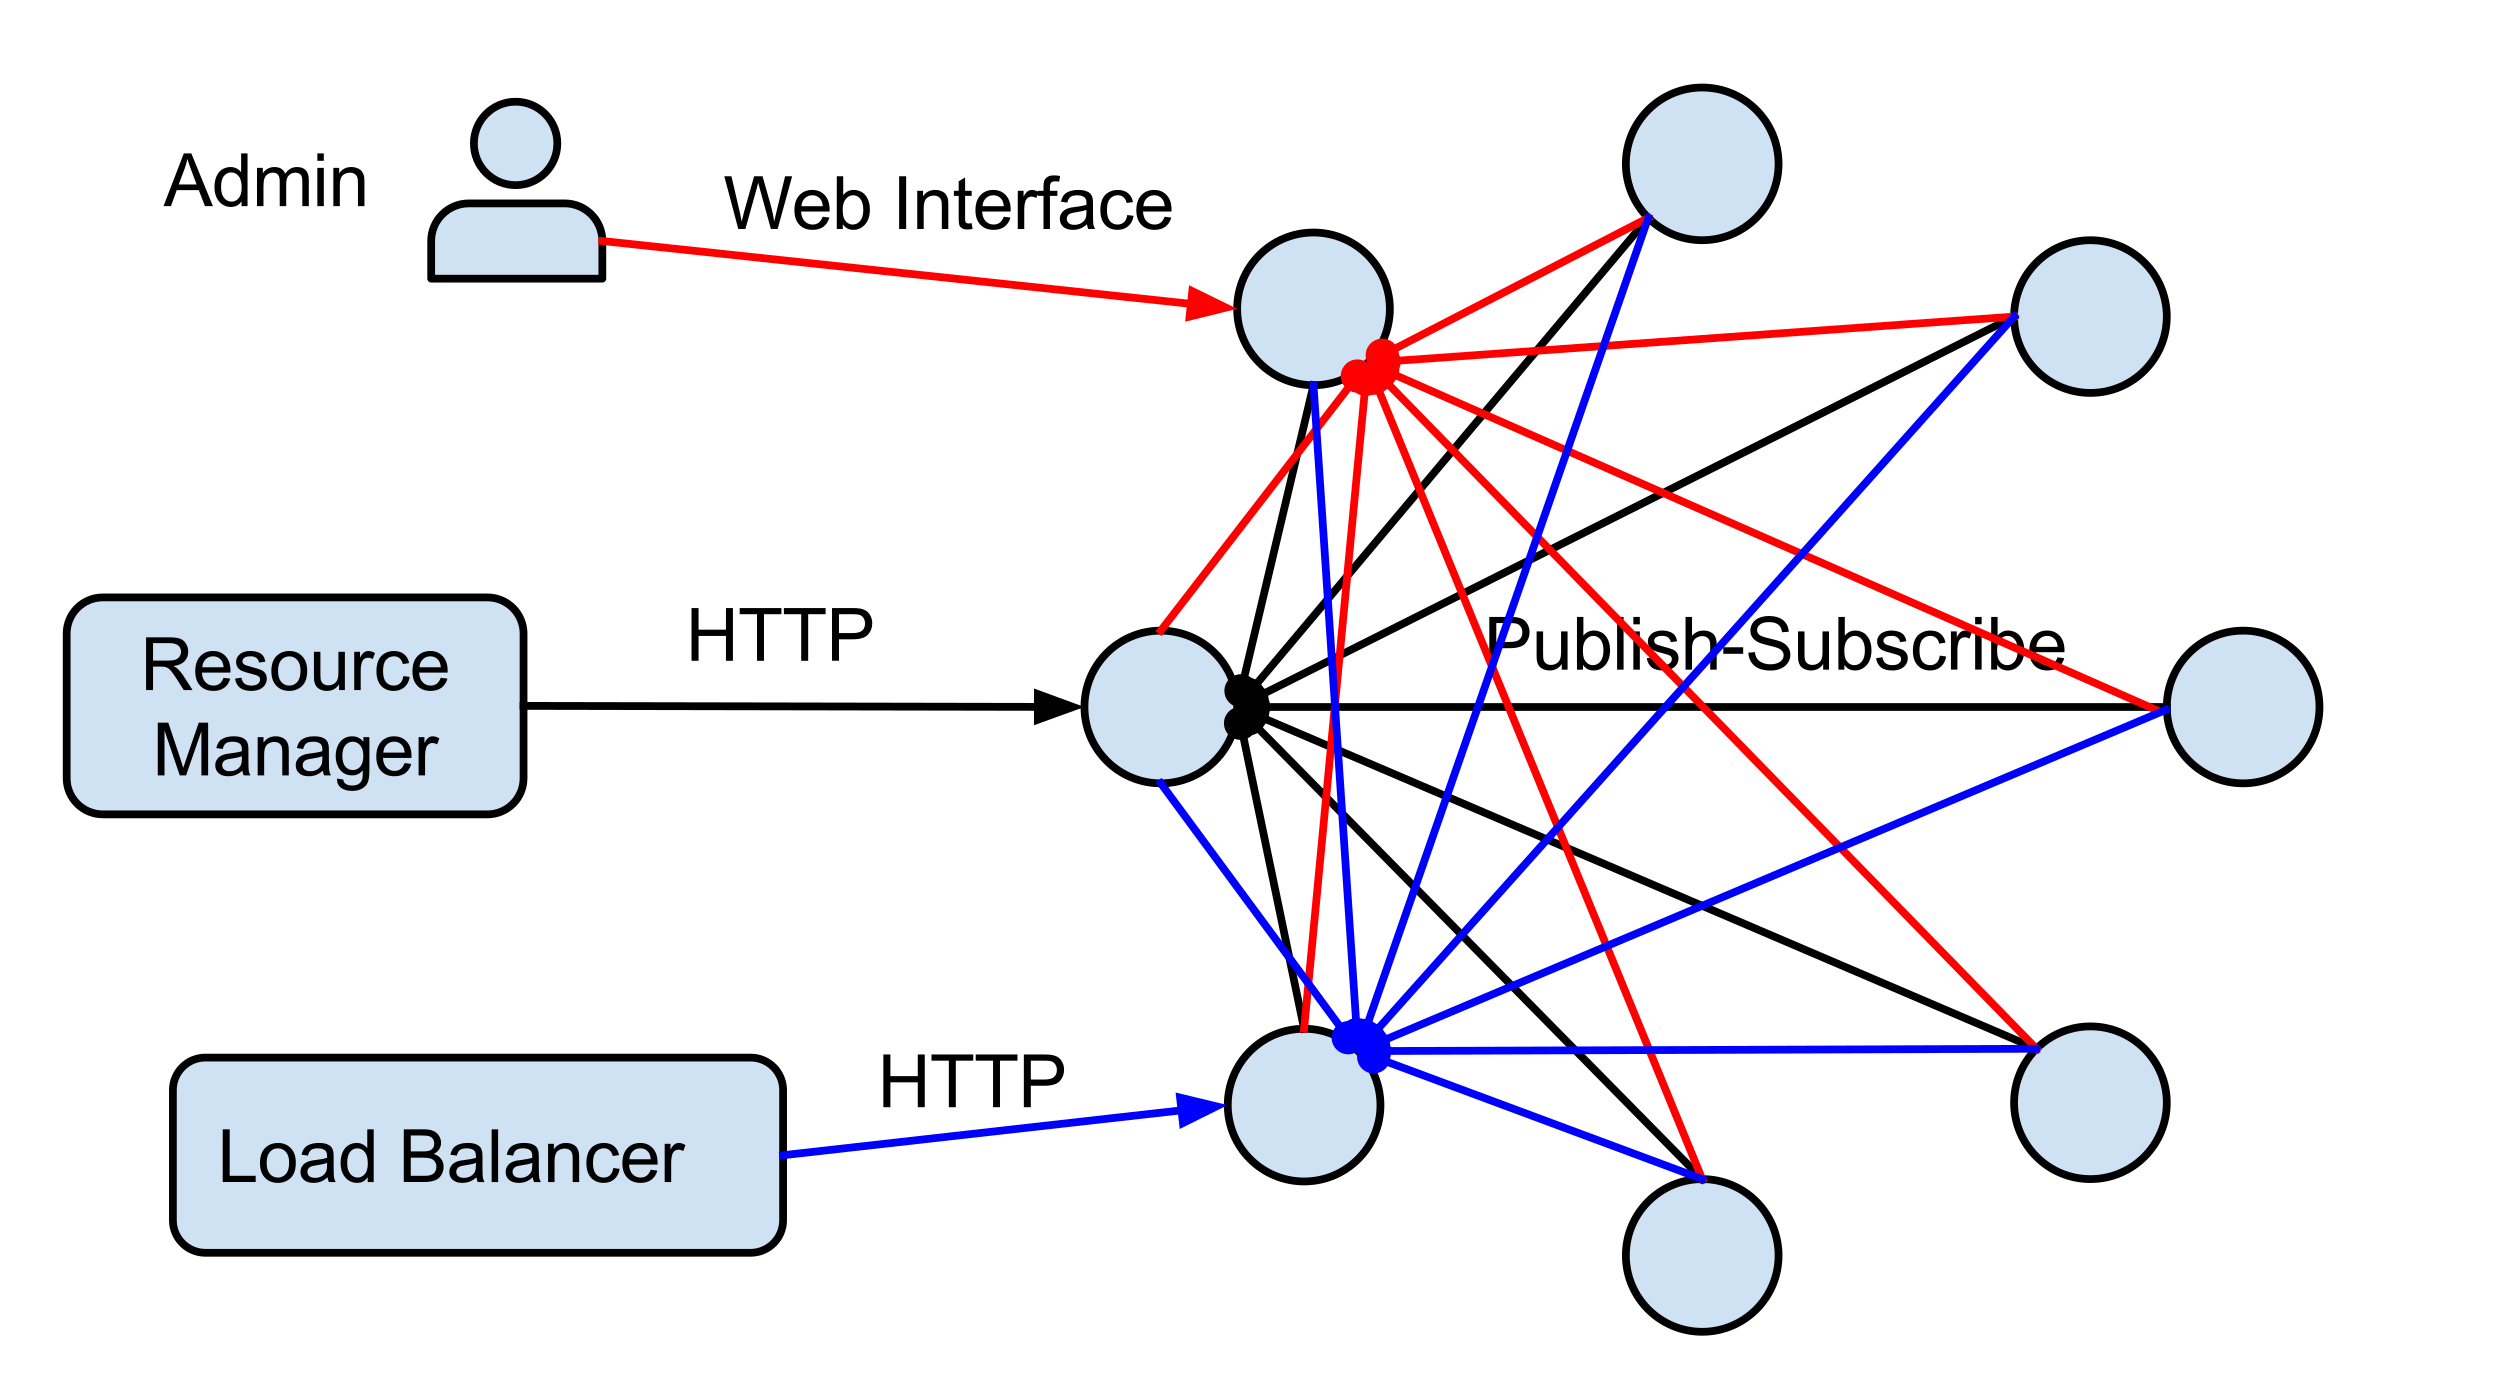 <?xml version="1.0" standalone="yes"?>

<svg version="1.1" viewBox="0.0 0.0 644.556 359.709" fill="none" stroke="none" stroke-linecap="square" stroke-miterlimit="10" xmlns="http://www.w3.org/2000/svg" xmlns:xlink="http://www.w3.org/1999/xlink"><clipPath id="p.0"><path d="m0 0l644.556 0l0 359.709l-644.556 0l0 -359.709z" clip-rule="nonzero"></path></clipPath><g clip-path="url(#p.0)"><path fill="#000000" fill-opacity="0.0" d="m0 0l644.556 0l0 359.709l-644.556 0z" fill-rule="nonzero"></path><path fill="#000000" fill-opacity="0.0" d="m155.289 143.441l91.685 0l0 35.717l-91.685 0z" fill-rule="nonzero"></path><path fill="#000000" d="m178.293 170.361l0 -13.594l1.812 0l0 5.578l7.062 0l0 -5.578l1.797 0l0 13.594l-1.797 0l0 -6.406l-7.062 0l0 6.406l-1.812 0zm16.879 0l0 -12.0l-4.469 0l0 -1.594l10.766 0l0 1.594l-4.5 0l0 12.0l-1.797 0zm11.396 0l0 -12.0l-4.469 0l0 -1.594l10.766 0l0 1.594l-4.5 0l0 12.0l-1.797 0zm7.943 0l0 -13.594l5.125 0q1.359 0 2.078 0.125q1.0 0.172 1.672 0.641q0.672 0.469 1.078 1.312q0.422 0.844 0.422 1.844q0 1.734 -1.109 2.938q-1.094 1.203 -3.984 1.203l-3.484 0l0 5.531l-1.797 0zm1.797 -7.141l3.516 0q1.75 0 2.469 -0.641q0.734 -0.656 0.734 -1.828q0 -0.859 -0.438 -1.469q-0.422 -0.609 -1.125 -0.797q-0.453 -0.125 -1.672 -0.125l-3.484 0l0 4.859z" fill-rule="nonzero"></path><path fill="#cfe2f3" d="m279.598 182.277l0 0c0 -10.872 8.813 -19.685 19.685 -19.685l0 0c5.221 0 10.228 2.074 13.919 5.766c3.692 3.692 5.766 8.699 5.766 13.919l0 0c0 10.872 -8.813 19.685 -19.685 19.685l0 0c-10.872 0 -19.685 -8.813 -19.685 -19.685z" fill-rule="nonzero"></path><path stroke="#000000" stroke-width="2.0" stroke-linejoin="round" stroke-linecap="butt" d="m279.598 182.277l0 0c0 -10.872 8.813 -19.685 19.685 -19.685l0 0c5.221 0 10.228 2.074 13.919 5.766c3.692 3.692 5.766 8.699 5.766 13.919l0 0c0 10.872 -8.813 19.685 -19.685 19.685l0 0c-10.872 0 -19.685 -8.813 -19.685 -19.685z" fill-rule="nonzero"></path><path fill="#cfe2f3" d="m419.185 42.248l0 0c0 -10.872 8.813 -19.685 19.685 -19.685l0 0c5.221 0 10.228 2.074 13.919 5.766c3.692 3.692 5.766 8.699 5.766 13.919l0 0c0 10.872 -8.813 19.685 -19.685 19.685l0 0c-10.872 0 -19.685 -8.813 -19.685 -19.685z" fill-rule="nonzero"></path><path stroke="#000000" stroke-width="2.0" stroke-linejoin="round" stroke-linecap="butt" d="m419.185 42.248l0 0c0 -10.872 8.813 -19.685 19.685 -19.685l0 0c5.221 0 10.228 2.074 13.919 5.766c3.692 3.692 5.766 8.699 5.766 13.919l0 0c0 10.872 -8.813 19.685 -19.685 19.685l0 0c-10.872 0 -19.685 -8.813 -19.685 -19.685z" fill-rule="nonzero"></path><path fill="#cfe2f3" d="m558.647 182.276l0 0c0 -10.872 8.813 -19.685 19.685 -19.685l0 0c5.221 0 10.228 2.074 13.919 5.766c3.692 3.692 5.766 8.699 5.766 13.919l0 0c0 10.872 -8.813 19.685 -19.685 19.685l0 0c-10.872 0 -19.685 -8.813 -19.685 -19.685z" fill-rule="nonzero"></path><path stroke="#000000" stroke-width="2.0" stroke-linejoin="round" stroke-linecap="butt" d="m558.647 182.276l0 0c0 -10.872 8.813 -19.685 19.685 -19.685l0 0c5.221 0 10.228 2.074 13.919 5.766c3.692 3.692 5.766 8.699 5.766 13.919l0 0c0 10.872 -8.813 19.685 -19.685 19.685l0 0c-10.872 0 -19.685 -8.813 -19.685 -19.685z" fill-rule="nonzero"></path><path fill="#cfe2f3" d="m419.185 323.682l0 0c0 -10.872 8.813 -19.685 19.685 -19.685l0 0c5.221 0 10.228 2.074 13.919 5.766c3.692 3.692 5.766 8.699 5.766 13.919l0 0c0 10.872 -8.813 19.685 -19.685 19.685l0 0c-10.872 0 -19.685 -8.813 -19.685 -19.685z" fill-rule="nonzero"></path><path stroke="#000000" stroke-width="2.0" stroke-linejoin="round" stroke-linecap="butt" d="m419.185 323.682l0 0c0 -10.872 8.813 -19.685 19.685 -19.685l0 0c5.221 0 10.228 2.074 13.919 5.766c3.692 3.692 5.766 8.699 5.766 13.919l0 0c0 10.872 -8.813 19.685 -19.685 19.685l0 0c-10.872 0 -19.685 -8.813 -19.685 -19.685z" fill-rule="nonzero"></path><path fill="#cfe2f3" d="m318.967 79.635l0 0c0 -10.872 8.813 -19.685 19.685 -19.685l0 0c5.221 0 10.228 2.074 13.919 5.766c3.692 3.692 5.766 8.699 5.766 13.919l0 0c0 10.872 -8.813 19.685 -19.685 19.685l0 0c-10.872 0 -19.685 -8.813 -19.685 -19.685z" fill-rule="nonzero"></path><path stroke="#000000" stroke-width="2.0" stroke-linejoin="round" stroke-linecap="butt" d="m318.967 79.635l0 0c0 -10.872 8.813 -19.685 19.685 -19.685l0 0c5.221 0 10.228 2.074 13.919 5.766c3.692 3.692 5.766 8.699 5.766 13.919l0 0c0 10.872 -8.813 19.685 -19.685 19.685l0 0c-10.872 0 -19.685 -8.813 -19.685 -19.685z" fill-rule="nonzero"></path><path fill="#cfe2f3" d="m519.277 81.619l0 0c0 -10.872 8.813 -19.685 19.685 -19.685l0 0c5.221 0 10.228 2.074 13.919 5.766c3.692 3.692 5.766 8.699 5.766 13.919l0 0c0 10.872 -8.813 19.685 -19.685 19.685l0 0c-10.872 0 -19.685 -8.813 -19.685 -19.685z" fill-rule="nonzero"></path><path stroke="#000000" stroke-width="2.0" stroke-linejoin="round" stroke-linecap="butt" d="m519.277 81.619l0 0c0 -10.872 8.813 -19.685 19.685 -19.685l0 0c5.221 0 10.228 2.074 13.919 5.766c3.692 3.692 5.766 8.699 5.766 13.919l0 0c0 10.872 -8.813 19.685 -19.685 19.685l0 0c-10.872 0 -19.685 -8.813 -19.685 -19.685z" fill-rule="nonzero"></path><path fill="#cfe2f3" d="m519.277 284.312l0 0c0 -10.872 8.813 -19.685 19.685 -19.685l0 0c5.221 0 10.228 2.074 13.919 5.766c3.692 3.692 5.766 8.699 5.766 13.919l0 0c0 10.872 -8.813 19.685 -19.685 19.685l0 0c-10.872 0 -19.685 -8.813 -19.685 -19.685z" fill-rule="nonzero"></path><path stroke="#000000" stroke-width="2.0" stroke-linejoin="round" stroke-linecap="butt" d="m519.277 284.312l0 0c0 -10.872 8.813 -19.685 19.685 -19.685l0 0c5.221 0 10.228 2.074 13.919 5.766c3.692 3.692 5.766 8.699 5.766 13.919l0 0c0 10.872 -8.813 19.685 -19.685 19.685l0 0c-10.872 0 -19.685 -8.813 -19.685 -19.685z" fill-rule="nonzero"></path><path fill="#cfe2f3" d="m316.545 284.921l0 0c0 -10.872 8.813 -19.685 19.685 -19.685l0 0c5.221 0 10.228 2.074 13.919 5.766c3.692 3.692 5.766 8.699 5.766 13.919l0 0c0 10.872 -8.813 19.685 -19.685 19.685l0 0c-10.872 0 -19.685 -8.813 -19.685 -19.685z" fill-rule="nonzero"></path><path stroke="#000000" stroke-width="2.0" stroke-linejoin="round" stroke-linecap="butt" d="m316.545 284.921l0 0c0 -10.872 8.813 -19.685 19.685 -19.685l0 0c5.221 0 10.228 2.074 13.919 5.766c3.692 3.692 5.766 8.699 5.766 13.919l0 0c0 10.872 -8.813 19.685 -19.685 19.685l0 0c-10.872 0 -19.685 -8.813 -19.685 -19.685z" fill-rule="nonzero"></path><path fill="#cfe2f3" d="m17.189 163.349l0 0c0 -5.149 4.174 -9.323 9.323 -9.323l99.149 0c2.473 0 4.844 0.982 6.592 2.731c1.748 1.748 2.731 4.12 2.731 6.592l0 37.291c0 5.149 -4.174 9.323 -9.323 9.323l-99.149 0l0 0c-5.149 0 -9.323 -4.174 -9.323 -9.323z" fill-rule="nonzero"></path><path stroke="#000000" stroke-width="2.0" stroke-linejoin="round" stroke-linecap="butt" d="m17.189 163.349l0 0c0 -5.149 4.174 -9.323 9.323 -9.323l99.149 0c2.473 0 4.844 0.982 6.592 2.731c1.748 1.748 2.731 4.12 2.731 6.592l0 37.291c0 5.149 -4.174 9.323 -9.323 9.323l-99.149 0l0 0c-5.149 0 -9.323 -4.174 -9.323 -9.323z" fill-rule="nonzero"></path><path fill="#000000" d="m37.664 177.915l0 -13.594l6.031 0q1.812 0 2.75 0.359q0.953 0.359 1.516 1.297q0.562 0.922 0.562 2.047q0 1.453 -0.938 2.453q-0.922 0.984 -2.891 1.25q0.719 0.344 1.094 0.672q0.781 0.734 1.484 1.812l2.375 3.703l-2.266 0l-1.797 -2.828q-0.797 -1.219 -1.312 -1.875q-0.5 -0.656 -0.906 -0.906q-0.406 -0.266 -0.812 -0.359q-0.312 -0.078 -1.016 -0.078l-2.078 0l0 6.047l-1.797 0zm1.797 -7.594l3.859 0q1.234 0 1.922 -0.25q0.703 -0.266 1.062 -0.828q0.375 -0.562 0.375 -1.219q0 -0.969 -0.703 -1.578q-0.703 -0.625 -2.219 -0.625l-4.297 0l0 4.5zm18.176 4.422l1.719 0.219q-0.406 1.5 -1.516 2.344q-1.094 0.828 -2.812 0.828q-2.156 0 -3.422 -1.328q-1.266 -1.328 -1.266 -3.734q0 -2.484 1.266 -3.859q1.281 -1.375 3.328 -1.375q1.984 0 3.234 1.344q1.25 1.344 1.25 3.797q0 0.141 -0.016 0.438l-7.344 0q0.094 1.625 0.922 2.484q0.828 0.859 2.062 0.859q0.906 0 1.547 -0.469q0.656 -0.484 1.047 -1.547zm-5.484 -2.703l5.5 0q-0.109 -1.234 -0.625 -1.859q-0.797 -0.969 -2.078 -0.969q-1.141 0 -1.938 0.781q-0.781 0.766 -0.859 2.047zm8.438 2.938l1.656 -0.266q0.141 1.0 0.766 1.531q0.641 0.516 1.781 0.516q1.156 0 1.703 -0.469q0.562 -0.469 0.562 -1.094q0 -0.562 -0.484 -0.891q-0.344 -0.219 -1.703 -0.562q-1.844 -0.469 -2.562 -0.797q-0.703 -0.344 -1.078 -0.938q-0.359 -0.609 -0.359 -1.328q0 -0.656 0.297 -1.219q0.312 -0.562 0.828 -0.938q0.391 -0.281 1.062 -0.484q0.672 -0.203 1.438 -0.203q1.172 0 2.047 0.344q0.875 0.328 1.281 0.906q0.422 0.562 0.578 1.516l-1.625 0.219q-0.109 -0.75 -0.656 -1.172q-0.531 -0.438 -1.5 -0.438q-1.156 0 -1.641 0.391q-0.484 0.375 -0.484 0.875q0 0.328 0.203 0.594q0.203 0.266 0.641 0.438q0.25 0.094 1.469 0.438q1.766 0.469 2.469 0.766q0.703 0.297 1.094 0.875q0.406 0.578 0.406 1.438q0 0.828 -0.484 1.578q-0.484 0.734 -1.406 1.141q-0.922 0.391 -2.078 0.391q-1.922 0 -2.938 -0.797q-1.0 -0.797 -1.281 -2.359zm9.375 -1.984q0 -2.734 1.531 -4.062q1.266 -1.094 3.094 -1.094q2.031 0 3.312 1.344q1.297 1.328 1.297 3.672q0 1.906 -0.578 3.0q-0.562 1.078 -1.656 1.688q-1.078 0.594 -2.375 0.594q-2.062 0 -3.344 -1.328q-1.281 -1.328 -1.281 -3.812zm1.719 0q0 1.891 0.828 2.828q0.828 0.938 2.078 0.938q1.25 0 2.062 -0.938q0.828 -0.953 0.828 -2.891q0 -1.828 -0.828 -2.766q-0.828 -0.938 -2.062 -0.938q-1.25 0 -2.078 0.938q-0.828 0.938 -0.828 2.828zm15.735 4.922l0 -1.453q-1.141 1.672 -3.125 1.672q-0.859 0 -1.625 -0.328q-0.75 -0.344 -1.125 -0.844q-0.359 -0.5 -0.516 -1.234q-0.094 -0.5 -0.094 -1.562l0 -6.109l1.672 0l0 5.469q0 1.312 0.094 1.766q0.156 0.656 0.672 1.031q0.516 0.375 1.266 0.375q0.75 0 1.406 -0.375q0.656 -0.391 0.922 -1.047q0.281 -0.672 0.281 -1.938l0 -5.281l1.672 0l0 9.859l-1.5 0zm3.907 0l0 -9.859l1.5 0l0 1.5q0.578 -1.047 1.062 -1.375q0.484 -0.344 1.078 -0.344q0.844 0 1.719 0.547l-0.578 1.547q-0.609 -0.359 -1.234 -0.359q-0.547 0 -0.984 0.328q-0.422 0.328 -0.609 0.906q-0.281 0.891 -0.281 1.953l0 5.156l-1.672 0zm12.666 -3.609l1.641 0.219q-0.266 1.688 -1.375 2.656q-1.109 0.953 -2.734 0.953q-2.016 0 -3.25 -1.312q-1.219 -1.328 -1.219 -3.797q0 -1.594 0.516 -2.781q0.531 -1.203 1.609 -1.797q1.094 -0.609 2.359 -0.609q1.609 0 2.625 0.812q1.016 0.812 1.312 2.312l-1.625 0.25q-0.234 -1.0 -0.828 -1.5q-0.594 -0.5 -1.422 -0.5q-1.266 0 -2.062 0.906q-0.781 0.906 -0.781 2.859q0 1.984 0.766 2.891q0.766 0.891 1.984 0.891q0.984 0 1.641 -0.594q0.656 -0.609 0.844 -1.859zm9.641 0.438l1.719 0.219q-0.406 1.5 -1.516 2.344q-1.094 0.828 -2.812 0.828q-2.156 0 -3.422 -1.328q-1.266 -1.328 -1.266 -3.734q0 -2.484 1.266 -3.859q1.281 -1.375 3.328 -1.375q1.984 0 3.234 1.344q1.25 1.344 1.25 3.797q0 0.141 -0.016 0.438l-7.344 0q0.094 1.625 0.922 2.484q0.828 0.859 2.062 0.859q0.906 0 1.547 -0.469q0.656 -0.484 1.047 -1.547zm-5.484 -2.703l5.5 0q-0.109 -1.234 -0.625 -1.859q-0.797 -0.969 -2.078 -0.969q-1.141 0 -1.938 0.781q-0.781 0.766 -0.859 2.047z" fill-rule="nonzero"></path><path fill="#000000" d="m40.677 199.915l0 -13.594l2.719 0l3.219 9.625q0.438 1.344 0.641 2.016q0.234 -0.75 0.734 -2.188l3.25 -9.453l2.422 0l0 13.594l-1.734 0l0 -11.391l-3.953 11.391l-1.625 0l-3.938 -11.578l0 11.578l-1.734 0zm21.822 -1.219q-0.938 0.797 -1.797 1.125q-0.859 0.312 -1.844 0.312q-1.609 0 -2.484 -0.781q-0.875 -0.797 -0.875 -2.031q0 -0.734 0.328 -1.328q0.328 -0.594 0.859 -0.953q0.531 -0.359 1.203 -0.547q0.5 -0.141 1.484 -0.25q2.031 -0.25 2.984 -0.578q0 -0.344 0 -0.438q0 -1.016 -0.469 -1.438q-0.641 -0.562 -1.906 -0.562q-1.172 0 -1.734 0.406q-0.562 0.406 -0.828 1.469l-1.641 -0.234q0.234 -1.047 0.734 -1.688q0.516 -0.641 1.469 -0.984q0.969 -0.359 2.25 -0.359q1.266 0 2.047 0.297q0.781 0.297 1.156 0.75q0.375 0.453 0.516 1.141q0.094 0.422 0.094 1.531l0 2.234q0 2.328 0.094 2.953q0.109 0.609 0.438 1.172l-1.75 0q-0.266 -0.516 -0.328 -1.219zm-0.141 -3.719q-0.906 0.359 -2.734 0.625q-1.031 0.141 -1.453 0.328q-0.422 0.188 -0.656 0.547q-0.234 0.359 -0.234 0.797q0 0.672 0.5 1.125q0.516 0.438 1.484 0.438q0.969 0 1.719 -0.422q0.75 -0.438 1.109 -1.156q0.266 -0.578 0.266 -1.672l0 -0.609zm4.079 4.938l0 -9.859l1.5 0l0 1.406q1.094 -1.625 3.141 -1.625q0.891 0 1.641 0.328q0.75 0.312 1.109 0.844q0.375 0.516 0.531 1.219q0.094 0.469 0.094 1.625l0 6.062l-1.672 0l0 -6.0q0 -1.016 -0.203 -1.516q-0.188 -0.516 -0.688 -0.812q-0.5 -0.297 -1.172 -0.297q-1.062 0 -1.844 0.672q-0.766 0.672 -0.766 2.578l0 5.375l-1.672 0zm16.813 -1.219q-0.938 0.797 -1.797 1.125q-0.859 0.312 -1.844 0.312q-1.609 0 -2.484 -0.781q-0.875 -0.797 -0.875 -2.031q0 -0.734 0.328 -1.328q0.328 -0.594 0.859 -0.953q0.531 -0.359 1.203 -0.547q0.5 -0.141 1.484 -0.25q2.031 -0.25 2.984 -0.578q0 -0.344 0 -0.438q0 -1.016 -0.469 -1.438q-0.641 -0.562 -1.906 -0.562q-1.172 0 -1.734 0.406q-0.562 0.406 -0.828 1.469l-1.641 -0.234q0.234 -1.047 0.734 -1.688q0.516 -0.641 1.469 -0.984q0.969 -0.359 2.25 -0.359q1.266 0 2.047 0.297q0.781 0.297 1.156 0.75q0.375 0.453 0.516 1.141q0.094 0.422 0.094 1.531l0 2.234q0 2.328 0.094 2.953q0.109 0.609 0.438 1.172l-1.75 0q-0.266 -0.516 -0.328 -1.219zm-0.141 -3.719q-0.906 0.359 -2.734 0.625q-1.031 0.141 -1.453 0.328q-0.422 0.188 -0.656 0.547q-0.234 0.359 -0.234 0.797q0 0.672 0.5 1.125q0.516 0.438 1.484 0.438q0.969 0 1.719 -0.422q0.75 -0.438 1.109 -1.156q0.266 -0.578 0.266 -1.672l0 -0.609zm3.782 5.75l1.609 0.25q0.109 0.75 0.578 1.094q0.609 0.453 1.688 0.453q1.172 0 1.797 -0.469q0.625 -0.453 0.859 -1.281q0.125 -0.516 0.109 -2.156q-1.094 1.297 -2.719 1.297q-2.031 0 -3.156 -1.469q-1.109 -1.469 -1.109 -3.516q0 -1.406 0.516 -2.594q0.516 -1.203 1.484 -1.844q0.969 -0.656 2.266 -0.656q1.75 0 2.875 1.406l0 -1.188l1.547 0l0 8.516q0 2.312 -0.469 3.266q-0.469 0.969 -1.484 1.516q-1.016 0.562 -2.5 0.562q-1.766 0 -2.859 -0.797q-1.078 -0.797 -1.031 -2.391zm1.375 -5.922q0 1.953 0.766 2.844q0.781 0.891 1.938 0.891q1.141 0 1.922 -0.891q0.781 -0.891 0.781 -2.781q0 -1.812 -0.812 -2.719q-0.797 -0.922 -1.922 -0.922q-1.109 0 -1.891 0.906q-0.781 0.891 -0.781 2.672zm16.048 1.938l1.719 0.219q-0.406 1.5 -1.516 2.344q-1.094 0.828 -2.812 0.828q-2.156 0 -3.422 -1.328q-1.266 -1.328 -1.266 -3.734q0 -2.484 1.266 -3.859q1.281 -1.375 3.328 -1.375q1.984 0 3.234 1.344q1.25 1.344 1.25 3.797q0 0.141 -0.016 0.438l-7.344 0q0.094 1.625 0.922 2.484q0.828 0.859 2.062 0.859q0.906 0 1.547 -0.469q0.656 -0.484 1.047 -1.547zm-5.484 -2.703l5.5 0q-0.109 -1.234 -0.625 -1.859q-0.797 -0.969 -2.078 -0.969q-1.141 0 -1.938 0.781q-0.781 0.766 -0.859 2.047zm9.094 5.875l0 -9.859l1.5 0l0 1.5q0.578 -1.047 1.062 -1.375q0.484 -0.344 1.078 -0.344q0.844 0 1.719 0.547l-0.578 1.547q-0.609 -0.359 -1.234 -0.359q-0.547 0 -0.984 0.328q-0.422 0.328 -0.609 0.906q-0.281 0.891 -0.281 1.953l0 5.156l-1.672 0z" fill-rule="nonzero"></path><path fill="#000000" fill-opacity="0.0" d="m338.652 99.32l-19.685 82.961" fill-rule="nonzero"></path><path stroke="#000000" stroke-width="2.0" stroke-linejoin="round" stroke-linecap="butt" d="m338.652 99.32l-17.935 75.585" fill-rule="evenodd"></path><path fill="#000000" stroke="#000000" stroke-width="2.0" stroke-linecap="butt" d="m319.198 181.308c-1.768 -0.42 -2.861 -2.193 -2.442 -3.961c0.419 -1.768 2.193 -2.861 3.961 -2.442c1.768 0.419 2.861 2.193 2.442 3.961c-0.419 1.768 -2.193 2.861 -3.961 2.442z" fill-rule="nonzero"></path><path fill="#000000" fill-opacity="0.0" d="m424.951 56.167l-105.984 126.11" fill-rule="nonzero"></path><path stroke="#000000" stroke-width="2.0" stroke-linejoin="round" stroke-linecap="butt" d="m424.951 56.167l-101.107 120.307" fill-rule="evenodd"></path><path fill="#000000" stroke="#000000" stroke-width="2.0" stroke-linecap="butt" d="m319.61 181.512c-1.391 -1.169 -1.571 -3.244 -0.402 -4.635c1.169 -1.391 3.244 -1.571 4.635 -0.402c1.391 1.169 1.571 3.244 0.402 4.635c-1.169 1.391 -3.244 1.571 -4.635 0.402z" fill-rule="nonzero"></path><path fill="#000000" fill-opacity="0.0" d="m519.277 81.619l-200.315 100.661" fill-rule="nonzero"></path><path stroke="#000000" stroke-width="2.0" stroke-linejoin="round" stroke-linecap="butt" d="m519.277 81.619l-193.542 97.258" fill-rule="evenodd"></path><path fill="#000000" stroke="#000000" stroke-width="2.0" stroke-linecap="butt" d="m319.855 181.832c-0.816 -1.624 -0.161 -3.601 1.462 -4.417c1.624 -0.816 3.601 -0.161 4.417 1.462c0.816 1.624 0.161 3.601 -1.462 4.417c-1.624 0.816 -3.601 0.161 -4.417 -1.462z" fill-rule="nonzero"></path><path fill="#000000" fill-opacity="0.0" d="m558.647 182.276l-239.685 0" fill-rule="nonzero"></path><path stroke="#000000" stroke-width="2.0" stroke-linejoin="round" stroke-linecap="butt" d="m558.647 182.276l-232.105 0" fill-rule="evenodd"></path><path fill="#000000" stroke="#000000" stroke-width="2.0" stroke-linecap="butt" d="m319.962 182.276c0 -1.817 1.473 -3.29 3.29 -3.29c1.817 0 3.29 1.473 3.29 3.29c0 1.817 -1.473 3.29 -3.29 3.29c-1.817 0 -3.29 -1.473 -3.29 -3.29z" fill-rule="nonzero"></path><path fill="#000000" fill-opacity="0.0" d="m525.043 270.393l-206.079 -88.126" fill-rule="nonzero"></path><path stroke="#000000" stroke-width="2.0" stroke-linejoin="round" stroke-linecap="butt" d="m525.043 270.393l-199.109 -85.146" fill-rule="evenodd"></path><path fill="#000000" stroke="#000000" stroke-width="2.0" stroke-linecap="butt" d="m319.883 182.66c0.714 -1.671 2.648 -2.446 4.319 -1.731c1.671 0.714 2.446 2.648 1.731 4.319c-0.714 1.671 -2.648 2.446 -4.319 1.731c-1.671 -0.714 -2.446 -2.648 -1.731 -4.319z" fill-rule="nonzero"></path><path fill="#000000" fill-opacity="0.0" d="m438.87 303.997l-119.906 -121.732" fill-rule="nonzero"></path><path stroke="#000000" stroke-width="2.0" stroke-linejoin="round" stroke-linecap="butt" d="m438.87 303.997l-114.586 -116.332" fill-rule="evenodd"></path><path fill="#000000" stroke="#000000" stroke-width="2.0" stroke-linecap="butt" d="m319.666 182.978c1.294 -1.275 3.378 -1.259 4.653 0.035c1.275 1.295 1.259 3.378 -0.035 4.653c-1.294 1.275 -3.378 1.259 -4.653 -0.035c-1.275 -1.295 -1.259 -3.378 0.035 -4.653z" fill-rule="nonzero"></path><path fill="#000000" fill-opacity="0.0" d="m336.23 265.236l-17.26 -82.961" fill-rule="nonzero"></path><path stroke="#000000" stroke-width="2.0" stroke-linejoin="round" stroke-linecap="butt" d="m336.23 265.236l-15.716 -75.54" fill-rule="evenodd"></path><path fill="#000000" stroke="#000000" stroke-width="2.0" stroke-linecap="butt" d="m319.173 183.255c1.779 -0.37 3.521 0.772 3.891 2.551c0.37 1.779 -0.772 3.521 -2.551 3.891c-1.779 0.37 -3.521 -0.772 -3.891 -2.551c-0.37 -1.779 0.772 -3.521 2.551 -3.891z" fill-rule="nonzero"></path><path fill="#000000" fill-opacity="0.0" d="m358.934 145.727l197.512 0l0 35.717l-197.512 0z" fill-rule="nonzero"></path><path fill="#000000" d="m383.978 172.647l0 -13.594l5.125 0q1.359 0 2.078 0.125q1.0 0.172 1.672 0.641q0.672 0.469 1.078 1.312q0.422 0.844 0.422 1.844q0 1.734 -1.109 2.938q-1.094 1.203 -3.984 1.203l-3.484 0l0 5.531l-1.797 0zm1.797 -7.141l3.516 0q1.75 0 2.469 -0.641q0.734 -0.656 0.734 -1.828q0 -0.859 -0.438 -1.469q-0.422 -0.609 -1.125 -0.797q-0.453 -0.125 -1.672 -0.125l-3.484 0l0 4.859zm16.881 7.141l0 -1.453q-1.141 1.672 -3.125 1.672q-0.859 0 -1.625 -0.328q-0.75 -0.344 -1.125 -0.844q-0.359 -0.5 -0.516 -1.234q-0.094 -0.5 -0.094 -1.562l0 -6.109l1.672 0l0 5.469q0 1.312 0.094 1.766q0.156 0.656 0.672 1.031q0.516 0.375 1.266 0.375q0.75 0 1.406 -0.375q0.656 -0.391 0.922 -1.047q0.281 -0.672 0.281 -1.938l0 -5.281l1.672 0l0 9.859l-1.5 0zm5.469 0l-1.547 0l0 -13.594l1.656 0l0 4.844q1.062 -1.328 2.703 -1.328q0.906 0 1.719 0.375q0.812 0.359 1.328 1.031q0.531 0.656 0.828 1.594q0.297 0.938 0.297 2.0q0 2.531 -1.25 3.922q-1.25 1.375 -3.0 1.375q-1.75 0 -2.734 -1.453l0 1.234zm-0.016 -5.0q0 1.766 0.469 2.562q0.797 1.281 2.141 1.281q1.094 0 1.891 -0.938q0.797 -0.953 0.797 -2.844q0 -1.922 -0.766 -2.844q-0.766 -0.922 -1.844 -0.922q-1.094 0 -1.891 0.953q-0.797 0.953 -0.797 2.75zm8.813 5.0l0 -13.594l1.672 0l0 13.594l-1.672 0zm4.192 -11.688l0 -1.906l1.672 0l0 1.906l-1.672 0zm0 11.688l0 -9.859l1.672 0l0 9.859l-1.672 0zm3.457 -2.938l1.656 -0.266q0.141 1.0 0.766 1.531q0.641 0.516 1.781 0.516q1.156 0 1.703 -0.469q0.562 -0.469 0.562 -1.094q0 -0.562 -0.484 -0.891q-0.344 -0.219 -1.703 -0.562q-1.844 -0.469 -2.562 -0.797q-0.703 -0.344 -1.078 -0.938q-0.359 -0.609 -0.359 -1.328q0 -0.656 0.297 -1.219q0.312 -0.562 0.828 -0.938q0.391 -0.281 1.062 -0.484q0.672 -0.203 1.438 -0.203q1.172 0 2.047 0.344q0.875 0.328 1.281 0.906q0.422 0.562 0.578 1.516l-1.625 0.219q-0.109 -0.75 -0.656 -1.172q-0.531 -0.438 -1.5 -0.438q-1.156 0 -1.641 0.391q-0.484 0.375 -0.484 0.875q0 0.328 0.203 0.594q0.203 0.266 0.641 0.438q0.25 0.094 1.469 0.438q1.766 0.469 2.469 0.766q0.703 0.297 1.094 0.875q0.406 0.578 0.406 1.438q0 0.828 -0.484 1.578q-0.484 0.734 -1.406 1.141q-0.922 0.391 -2.078 0.391q-1.922 0 -2.938 -0.797q-1.0 -0.797 -1.281 -2.359zm10.0 2.938l0 -13.594l1.672 0l0 4.875q1.172 -1.359 2.953 -1.359q1.094 0 1.891 0.438q0.812 0.422 1.156 1.188q0.359 0.766 0.359 2.203l0 6.25l-1.672 0l0 -6.25q0 -1.25 -0.547 -1.812q-0.547 -0.578 -1.531 -0.578q-0.75 0 -1.406 0.391q-0.641 0.375 -0.922 1.047q-0.281 0.656 -0.281 1.812l0 5.391l-1.672 0zm9.735 -4.078l0 -1.688l5.125 0l0 1.688l-5.125 0zm6.463 -0.297l1.688 -0.141q0.125 1.016 0.562 1.672q0.438 0.656 1.359 1.062q0.938 0.406 2.094 0.406q1.031 0 1.812 -0.312q0.797 -0.312 1.188 -0.844q0.391 -0.531 0.391 -1.156q0 -0.641 -0.375 -1.109q-0.375 -0.484 -1.234 -0.812q-0.547 -0.219 -2.422 -0.656q-1.875 -0.453 -2.625 -0.859q-0.969 -0.516 -1.453 -1.266q-0.469 -0.75 -0.469 -1.688q0 -1.031 0.578 -1.922q0.594 -0.906 1.703 -1.359q1.125 -0.469 2.5 -0.469q1.516 0 2.672 0.484q1.156 0.484 1.766 1.438q0.625 0.938 0.672 2.141l-1.719 0.125q-0.141 -1.281 -0.953 -1.938q-0.797 -0.672 -2.359 -0.672q-1.625 0 -2.375 0.609q-0.75 0.594 -0.75 1.438q0 0.734 0.531 1.203q0.516 0.469 2.703 0.969q2.203 0.5 3.016 0.875q1.188 0.547 1.75 1.391q0.578 0.828 0.578 1.922q0 1.094 -0.625 2.062q-0.625 0.953 -1.797 1.484q-1.156 0.531 -2.609 0.531q-1.844 0 -3.094 -0.531q-1.25 -0.547 -1.969 -1.625q-0.703 -1.078 -0.734 -2.453zm19.287 4.375l0 -1.453q-1.141 1.672 -3.125 1.672q-0.859 0 -1.625 -0.328q-0.75 -0.344 -1.125 -0.844q-0.359 -0.5 -0.516 -1.234q-0.094 -0.5 -0.094 -1.562l0 -6.109l1.672 0l0 5.469q0 1.312 0.094 1.766q0.156 0.656 0.672 1.031q0.516 0.375 1.266 0.375q0.75 0 1.406 -0.375q0.656 -0.391 0.922 -1.047q0.281 -0.672 0.281 -1.938l0 -5.281l1.672 0l0 9.859l-1.5 0zm5.469 0l-1.547 0l0 -13.594l1.656 0l0 4.844q1.062 -1.328 2.703 -1.328q0.906 0 1.719 0.375q0.812 0.359 1.328 1.031q0.531 0.656 0.828 1.594q0.297 0.938 0.297 2.0q0 2.531 -1.25 3.922q-1.25 1.375 -3.0 1.375q-1.75 0 -2.734 -1.453l0 1.234zm-0.016 -5.0q0 1.766 0.469 2.562q0.797 1.281 2.141 1.281q1.094 0 1.891 -0.938q0.797 -0.953 0.797 -2.844q0 -1.922 -0.766 -2.844q-0.766 -0.922 -1.844 -0.922q-1.094 0 -1.891 0.953q-0.797 0.953 -0.797 2.75zm8.173 2.062l1.656 -0.266q0.141 1.0 0.766 1.531q0.641 0.516 1.781 0.516q1.156 0 1.703 -0.469q0.562 -0.469 0.562 -1.094q0 -0.562 -0.484 -0.891q-0.344 -0.219 -1.703 -0.562q-1.844 -0.469 -2.562 -0.797q-0.703 -0.344 -1.078 -0.938q-0.359 -0.609 -0.359 -1.328q0 -0.656 0.297 -1.219q0.312 -0.562 0.828 -0.938q0.391 -0.281 1.062 -0.484q0.672 -0.203 1.438 -0.203q1.172 0 2.047 0.344q0.875 0.328 1.281 0.906q0.422 0.562 0.578 1.516l-1.625 0.219q-0.109 -0.75 -0.656 -1.172q-0.531 -0.438 -1.5 -0.438q-1.156 0 -1.641 0.391q-0.484 0.375 -0.484 0.875q0 0.328 0.203 0.594q0.203 0.266 0.641 0.438q0.25 0.094 1.469 0.438q1.766 0.469 2.469 0.766q0.703 0.297 1.094 0.875q0.406 0.578 0.406 1.438q0 0.828 -0.484 1.578q-0.484 0.734 -1.406 1.141q-0.922 0.391 -2.078 0.391q-1.922 0 -2.938 -0.797q-1.0 -0.797 -1.281 -2.359zm16.438 -0.672l1.641 0.219q-0.266 1.688 -1.375 2.656q-1.109 0.953 -2.734 0.953q-2.016 0 -3.25 -1.312q-1.219 -1.328 -1.219 -3.797q0 -1.594 0.516 -2.781q0.531 -1.203 1.609 -1.797q1.094 -0.609 2.359 -0.609q1.609 0 2.625 0.812q1.016 0.812 1.312 2.312l-1.625 0.25q-0.234 -1.0 -0.828 -1.5q-0.594 -0.5 -1.422 -0.5q-1.266 0 -2.062 0.906q-0.781 0.906 -0.781 2.859q0 1.984 0.766 2.891q0.766 0.891 1.984 0.891q0.984 0 1.641 -0.594q0.656 -0.609 0.844 -1.859zm2.875 3.609l0 -9.859l1.5 0l0 1.5q0.578 -1.047 1.062 -1.375q0.484 -0.344 1.078 -0.344q0.844 0 1.719 0.547l-0.578 1.547q-0.609 -0.359 -1.234 -0.359q-0.547 0 -0.984 0.328q-0.422 0.328 -0.609 0.906q-0.281 0.891 -0.281 1.953l0 5.156l-1.672 0zm6.244 -11.688l0 -1.906l1.672 0l0 1.906l-1.672 0zm0 11.688l0 -9.859l1.672 0l0 9.859l-1.672 0zm5.676 0l-1.547 0l0 -13.594l1.656 0l0 4.844q1.062 -1.328 2.703 -1.328q0.906 0 1.719 0.375q0.812 0.359 1.328 1.031q0.531 0.656 0.828 1.594q0.297 0.938 0.297 2.0q0 2.531 -1.25 3.922q-1.25 1.375 -3.0 1.375q-1.75 0 -2.734 -1.453l0 1.234zm-0.016 -5.0q0 1.766 0.469 2.562q0.797 1.281 2.141 1.281q1.094 0 1.891 -0.938q0.797 -0.953 0.797 -2.844q0 -1.922 -0.766 -2.844q-0.766 -0.922 -1.844 -0.922q-1.094 0 -1.891 0.953q-0.797 0.953 -0.797 2.75zm15.594 1.828l1.719 0.219q-0.406 1.5 -1.516 2.344q-1.094 0.828 -2.812 0.828q-2.156 0 -3.422 -1.328q-1.266 -1.328 -1.266 -3.734q0 -2.484 1.266 -3.859q1.281 -1.375 3.328 -1.375q1.984 0 3.234 1.344q1.25 1.344 1.25 3.797q0 0.141 -0.016 0.438l-7.344 0q0.094 1.625 0.922 2.484q0.828 0.859 2.062 0.859q0.906 0 1.547 -0.469q0.656 -0.484 1.047 -1.547zm-5.484 -2.703l5.5 0q-0.109 -1.234 -0.625 -1.859q-0.797 -0.969 -2.078 -0.969q-1.141 0 -1.938 0.781q-0.781 0.766 -0.859 2.047z" fill-rule="nonzero"></path><path fill="#000000" fill-opacity="0.0" d="m134.984 181.995l144.598 0.283" fill-rule="nonzero"></path><path stroke="#000000" stroke-width="2.0" stroke-linejoin="round" stroke-linecap="butt" d="m134.984 181.995l132.598 0.26" fill-rule="evenodd"></path><path fill="#000000" stroke="#000000" stroke-width="2.0" stroke-linecap="butt" d="m267.576 185.558l9.083 -3.286l-9.07 -3.321z" fill-rule="evenodd"></path><path fill="#000000" fill-opacity="0.0" d="m59.257 325.633l302.016 0l0 35.244l-302.016 0z" fill-rule="nonzero"></path><path fill="#cfe2f3" d="m44.575 281.058l0 0c0 -4.633 3.756 -8.389 8.389 -8.389l140.546 0c2.225 0 4.358 0.884 5.932 2.457c1.573 1.573 2.457 3.707 2.457 5.932l0 33.553c0 4.633 -3.756 8.389 -8.389 8.389l-140.546 0c-4.633 0 -8.389 -3.756 -8.389 -8.389z" fill-rule="nonzero"></path><path stroke="#000000" stroke-width="2.0" stroke-linejoin="round" stroke-linecap="butt" d="m44.575 281.058l0 0c0 -4.633 3.756 -8.389 8.389 -8.389l140.546 0c2.225 0 4.358 0.884 5.932 2.457c1.573 1.573 2.457 3.707 2.457 5.932l0 33.553c0 4.633 -3.756 8.389 -8.389 8.389l-140.546 0c-4.633 0 -8.389 -3.756 -8.389 -8.389z" fill-rule="nonzero"></path><path fill="#000000" d="m57.422 304.755l0 -13.594l1.797 0l0 11.984l6.703 0l0 1.609l-8.5 0zm9.61 -4.922q0 -2.734 1.531 -4.062q1.266 -1.094 3.094 -1.094q2.031 0 3.312 1.344q1.297 1.328 1.297 3.672q0 1.906 -0.578 3.0q-0.562 1.078 -1.656 1.688q-1.078 0.594 -2.375 0.594q-2.062 0 -3.344 -1.328q-1.281 -1.328 -1.281 -3.812zm1.719 0q0 1.891 0.828 2.828q0.828 0.938 2.078 0.938q1.25 0 2.062 -0.938q0.828 -0.953 0.828 -2.891q0 -1.828 -0.828 -2.766q-0.828 -0.938 -2.062 -0.938q-1.25 0 -2.078 0.938q-0.828 0.938 -0.828 2.828zm15.719 3.703q-0.938 0.797 -1.797 1.125q-0.859 0.312 -1.844 0.312q-1.609 0 -2.484 -0.781q-0.875 -0.797 -0.875 -2.031q0 -0.734 0.328 -1.328q0.328 -0.594 0.859 -0.953q0.531 -0.359 1.203 -0.547q0.5 -0.141 1.484 -0.25q2.031 -0.25 2.984 -0.578q0 -0.344 0 -0.438q0 -1.016 -0.469 -1.438q-0.641 -0.562 -1.906 -0.562q-1.172 0 -1.734 0.406q-0.562 0.406 -0.828 1.469l-1.641 -0.234q0.234 -1.047 0.734 -1.688q0.516 -0.641 1.469 -0.984q0.969 -0.359 2.25 -0.359q1.266 0 2.047 0.297q0.781 0.297 1.156 0.75q0.375 0.453 0.516 1.141q0.094 0.422 0.094 1.531l0 2.234q0 2.328 0.094 2.953q0.109 0.609 0.438 1.172l-1.75 0q-0.266 -0.516 -0.328 -1.219zm-0.141 -3.719q-0.906 0.359 -2.734 0.625q-1.031 0.141 -1.453 0.328q-0.422 0.188 -0.656 0.547q-0.234 0.359 -0.234 0.797q0 0.672 0.5 1.125q0.516 0.438 1.484 0.438q0.969 0 1.719 -0.422q0.75 -0.438 1.109 -1.156q0.266 -0.578 0.266 -1.672l0 -0.609zm10.469 4.938l0 -1.25q-0.938 1.469 -2.75 1.469q-1.172 0 -2.172 -0.641q-0.984 -0.656 -1.531 -1.812q-0.531 -1.172 -0.531 -2.688q0 -1.469 0.484 -2.672q0.5 -1.203 1.469 -1.844q0.984 -0.641 2.203 -0.641q0.891 0 1.578 0.375q0.703 0.375 1.141 0.984l0 -4.875l1.656 0l0 13.594l-1.547 0zm-5.281 -4.922q0 1.891 0.797 2.828q0.812 0.938 1.891 0.938q1.094 0 1.859 -0.891q0.766 -0.891 0.766 -2.734q0 -2.016 -0.781 -2.953q-0.781 -0.953 -1.922 -0.953q-1.109 0 -1.859 0.906q-0.75 0.906 -0.75 2.859zm14.59 4.922l0 -13.594l5.109 0q1.547 0 2.484 0.406q0.953 0.406 1.484 1.266q0.531 0.859 0.531 1.797q0 0.875 -0.469 1.656q-0.469 0.766 -1.438 1.234q1.234 0.359 1.891 1.234q0.672 0.875 0.672 2.062q0 0.953 -0.406 1.781q-0.391 0.812 -0.984 1.266q-0.594 0.438 -1.5 0.672q-0.891 0.219 -2.188 0.219l-5.188 0zm1.797 -7.891l2.938 0q1.203 0 1.719 -0.156q0.688 -0.203 1.031 -0.672q0.359 -0.469 0.359 -1.188q0 -0.672 -0.328 -1.188q-0.328 -0.516 -0.938 -0.703q-0.594 -0.203 -2.062 -0.203l-2.719 0l0 4.109zm0 6.281l3.391 0q0.875 0 1.219 -0.062q0.625 -0.109 1.047 -0.359q0.422 -0.266 0.688 -0.766q0.266 -0.5 0.266 -1.141q0 -0.766 -0.391 -1.328q-0.391 -0.562 -1.078 -0.781q-0.688 -0.234 -1.984 -0.234l-3.156 0l0 4.672zm16.944 0.391q-0.938 0.797 -1.797 1.125q-0.859 0.312 -1.844 0.312q-1.609 0 -2.484 -0.781q-0.875 -0.797 -0.875 -2.031q0 -0.734 0.328 -1.328q0.328 -0.594 0.859 -0.953q0.531 -0.359 1.203 -0.547q0.5 -0.141 1.484 -0.25q2.031 -0.25 2.984 -0.578q0 -0.344 0 -0.438q0 -1.016 -0.469 -1.438q-0.641 -0.562 -1.906 -0.562q-1.172 0 -1.734 0.406q-0.562 0.406 -0.828 1.469l-1.641 -0.234q0.234 -1.047 0.734 -1.688q0.516 -0.641 1.469 -0.984q0.969 -0.359 2.25 -0.359q1.266 0 2.047 0.297q0.781 0.297 1.156 0.75q0.375 0.453 0.516 1.141q0.094 0.422 0.094 1.531l0 2.234q0 2.328 0.094 2.953q0.109 0.609 0.438 1.172l-1.75 0q-0.266 -0.516 -0.328 -1.219zm-0.141 -3.719q-0.906 0.359 -2.734 0.625q-1.031 0.141 -1.453 0.328q-0.422 0.188 -0.656 0.547q-0.234 0.359 -0.234 0.797q0 0.672 0.5 1.125q0.516 0.438 1.484 0.438q0.969 0 1.719 -0.422q0.75 -0.438 1.109 -1.156q0.266 -0.578 0.266 -1.672l0 -0.609zm4.048 4.938l0 -13.594l1.672 0l0 13.594l-1.672 0zm10.614 -1.219q-0.938 0.797 -1.797 1.125q-0.859 0.312 -1.844 0.312q-1.609 0 -2.484 -0.781q-0.875 -0.797 -0.875 -2.031q0 -0.734 0.328 -1.328q0.328 -0.594 0.859 -0.953q0.531 -0.359 1.203 -0.547q0.5 -0.141 1.484 -0.25q2.031 -0.25 2.984 -0.578q0 -0.344 0 -0.438q0 -1.016 -0.469 -1.438q-0.641 -0.562 -1.906 -0.562q-1.172 0 -1.734 0.406q-0.562 0.406 -0.828 1.469l-1.641 -0.234q0.234 -1.047 0.734 -1.688q0.516 -0.641 1.469 -0.984q0.969 -0.359 2.25 -0.359q1.266 0 2.047 0.297q0.781 0.297 1.156 0.75q0.375 0.453 0.516 1.141q0.094 0.422 0.094 1.531l0 2.234q0 2.328 0.094 2.953q0.109 0.609 0.438 1.172l-1.75 0q-0.266 -0.516 -0.328 -1.219zm-0.141 -3.719q-0.906 0.359 -2.734 0.625q-1.031 0.141 -1.453 0.328q-0.422 0.188 -0.656 0.547q-0.234 0.359 -0.234 0.797q0 0.672 0.5 1.125q0.516 0.438 1.484 0.438q0.969 0 1.719 -0.422q0.75 -0.438 1.109 -1.156q0.266 -0.578 0.266 -1.672l0 -0.609zm4.079 4.938l0 -9.859l1.5 0l0 1.406q1.094 -1.625 3.141 -1.625q0.891 0 1.641 0.328q0.75 0.312 1.109 0.844q0.375 0.516 0.531 1.219q0.094 0.469 0.094 1.625l0 6.062l-1.672 0l0 -6.0q0 -1.016 -0.203 -1.516q-0.188 -0.516 -0.688 -0.812q-0.5 -0.297 -1.172 -0.297q-1.062 0 -1.844 0.672q-0.766 0.672 -0.766 2.578l0 5.375l-1.672 0zm16.813 -3.609l1.641 0.219q-0.266 1.688 -1.375 2.656q-1.109 0.953 -2.734 0.953q-2.016 0 -3.25 -1.312q-1.219 -1.328 -1.219 -3.797q0 -1.594 0.516 -2.781q0.531 -1.203 1.609 -1.797q1.094 -0.609 2.359 -0.609q1.609 0 2.625 0.812q1.016 0.812 1.312 2.312l-1.625 0.25q-0.234 -1.0 -0.828 -1.5q-0.594 -0.5 -1.422 -0.5q-1.266 0 -2.062 0.906q-0.781 0.906 -0.781 2.859q0 1.984 0.766 2.891q0.766 0.891 1.984 0.891q0.984 0 1.641 -0.594q0.656 -0.609 0.844 -1.859zm9.641 0.438l1.719 0.219q-0.406 1.5 -1.516 2.344q-1.094 0.828 -2.812 0.828q-2.156 0 -3.422 -1.328q-1.266 -1.328 -1.266 -3.734q0 -2.484 1.266 -3.859q1.281 -1.375 3.328 -1.375q1.984 0 3.234 1.344q1.25 1.344 1.25 3.797q0 0.141 -0.016 0.438l-7.344 0q0.094 1.625 0.922 2.484q0.828 0.859 2.062 0.859q0.906 0 1.547 -0.469q0.656 -0.484 1.047 -1.547zm-5.484 -2.703l5.5 0q-0.109 -1.234 -0.625 -1.859q-0.797 -0.969 -2.078 -0.969q-1.141 0 -1.938 0.781q-0.781 0.766 -0.859 2.047zm9.094 5.875l0 -9.859l1.5 0l0 1.5q0.578 -1.047 1.062 -1.375q0.484 -0.344 1.078 -0.344q0.844 0 1.719 0.547l-0.578 1.547q-0.609 -0.359 -1.234 -0.359q-0.547 0 -0.984 0.328q-0.422 0.328 -0.609 0.906q-0.281 0.891 -0.281 1.953l0 5.156l-1.672 0z" fill-rule="nonzero"></path><path fill="#cfe2f3" d="m120.871 52.441l24.724 0l0 0c2.573 0 5.04 1.022 6.859 2.841c1.819 1.819 2.841 4.287 2.841 6.859l0 9.701c0 1.9836426E-4 -1.6784668E-4 3.6621094E-4 -3.6621094E-4 3.6621094E-4l-44.126 -3.6621094E-4l0 0c-1.9836426E-4 0 -3.6621094E-4 -1.6784668E-4 -3.6621094E-4 -3.6621094E-4l3.6621094E-4 -9.7l0 0c0 -5.358 4.343 -9.701 9.701 -9.701z" fill-rule="nonzero"></path><path stroke="#000000" stroke-width="2.0" stroke-linejoin="round" stroke-linecap="butt" d="m120.871 52.441l24.724 0l0 0c2.573 0 5.04 1.022 6.859 2.841c1.819 1.819 2.841 4.287 2.841 6.859l0 9.701c0 1.9836426E-4 -1.6784668E-4 3.6621094E-4 -3.6621094E-4 3.6621094E-4l-44.126 -3.6621094E-4l0 0c-1.9836426E-4 0 -3.6621094E-4 -1.6784668E-4 -3.6621094E-4 -3.6621094E-4l3.6621094E-4 -9.7l0 0c0 -5.358 4.343 -9.701 9.701 -9.701z" fill-rule="nonzero"></path><path fill="#cfe2f3" d="m122.18 36.979l0 0c0 -5.94 4.816 -10.756 10.756 -10.756l0 0c2.853 0 5.588 1.133 7.606 3.15c2.017 2.017 3.15 4.753 3.15 7.606l0 0c0 5.94 -4.816 10.756 -10.756 10.756l0 0c-5.94 0 -10.756 -4.816 -10.756 -10.756z" fill-rule="nonzero"></path><path stroke="#000000" stroke-width="2.0" stroke-linejoin="round" stroke-linecap="butt" d="m122.18 36.979l0 0c0 -5.94 4.816 -10.756 10.756 -10.756l0 0c2.853 0 5.588 1.133 7.606 3.15c2.017 2.017 3.15 4.753 3.15 7.606l0 0c0 5.94 -4.816 10.756 -10.756 10.756l0 0c-5.94 0 -10.756 -4.816 -10.756 -10.756z" fill-rule="nonzero"></path><path fill="#000000" fill-opacity="0.0" d="m33.189 26.223l81.291 0l0 35.244l-81.291 0z" fill-rule="nonzero"></path><path fill="#000000" d="m42.158 53.143l5.234 -13.594l1.938 0l5.562 13.594l-2.047 0l-1.594 -4.125l-5.688 0l-1.484 4.125l-1.922 0zm3.922 -5.578l4.609 0l-1.406 -3.781q-0.656 -1.703 -0.969 -2.812q-0.266 1.312 -0.734 2.594l-1.5 4.0zm16.194 5.578l0 -1.25q-0.938 1.469 -2.75 1.469q-1.172 0 -2.172 -0.641q-0.984 -0.656 -1.531 -1.812q-0.531 -1.172 -0.531 -2.688q0 -1.469 0.484 -2.672q0.5 -1.203 1.469 -1.844q0.984 -0.641 2.203 -0.641q0.891 0 1.578 0.375q0.703 0.375 1.141 0.984l0 -4.875l1.656 0l0 13.594l-1.547 0zm-5.281 -4.922q0 1.891 0.797 2.828q0.812 0.938 1.891 0.938q1.094 0 1.859 -0.891q0.766 -0.891 0.766 -2.734q0 -2.016 -0.781 -2.953q-0.781 -0.953 -1.922 -0.953q-1.109 0 -1.859 0.906q-0.75 0.906 -0.75 2.859zm9.266 4.922l0 -9.859l1.5 0l0 1.391q0.453 -0.719 1.219 -1.156q0.781 -0.453 1.766 -0.453q1.094 0 1.797 0.453q0.703 0.453 0.984 1.281q1.172 -1.734 3.047 -1.734q1.469 0 2.25 0.812q0.797 0.812 0.797 2.5l0 6.766l-1.672 0l0 -6.203q0 -1.0 -0.156 -1.438q-0.156 -0.453 -0.594 -0.719q-0.422 -0.266 -1.0 -0.266q-1.031 0 -1.719 0.688q-0.688 0.688 -0.688 2.219l0 5.719l-1.672 0l0 -6.406q0 -1.109 -0.406 -1.656q-0.406 -0.562 -1.344 -0.562q-0.703 0 -1.312 0.375q-0.594 0.359 -0.859 1.078q-0.266 0.719 -0.266 2.062l0 5.109l-1.672 0zm15.556 -11.688l0 -1.906l1.672 0l0 1.906l-1.672 0zm0 11.688l0 -9.859l1.672 0l0 9.859l-1.672 0zm4.129 0l0 -9.859l1.5 0l0 1.406q1.094 -1.625 3.141 -1.625q0.891 0 1.641 0.328q0.75 0.312 1.109 0.844q0.375 0.516 0.531 1.219q0.094 0.469 0.094 1.625l0 6.062l-1.672 0l0 -6.0q0 -1.016 -0.203 -1.516q-0.188 -0.516 -0.688 -0.812q-0.5 -0.297 -1.172 -0.297q-1.062 0 -1.844 0.672q-0.766 0.672 -0.766 2.578l0 5.375l-1.672 0z" fill-rule="nonzero"></path><path fill="#000000" fill-opacity="0.0" d="m424.951 56.167l-72.378 37.386" fill-rule="nonzero"></path><path stroke="#ff0000" stroke-width="2.0" stroke-linejoin="round" stroke-linecap="butt" d="m424.951 56.167l-65.643 33.907" fill-rule="evenodd"></path><path fill="#ff0000" stroke="#ff0000" stroke-width="2.0" stroke-linecap="butt" d="m353.461 93.094c-0.834 -1.614 -0.201 -3.599 1.413 -4.433c1.614 -0.834 3.599 -0.201 4.433 1.413c0.834 1.614 0.201 3.599 -1.413 4.433c-1.614 0.834 -3.599 0.201 -4.433 -1.413z" fill-rule="nonzero"></path><path fill="#000000" fill-opacity="0.0" d="m519.277 81.619l-166.709 11.937" fill-rule="nonzero"></path><path stroke="#ff0000" stroke-width="2.0" stroke-linejoin="round" stroke-linecap="butt" d="m519.277 81.619l-159.148 11.396" fill-rule="evenodd"></path><path fill="#ff0000" stroke="#ff0000" stroke-width="2.0" stroke-linecap="butt" d="m353.566 93.485c-0.13 -1.812 1.234 -3.387 3.047 -3.517c1.812 -0.13 3.387 1.234 3.517 3.047c0.13 1.812 -1.234 3.387 -3.047 3.517c-1.812 0.13 -3.387 -1.234 -3.517 -3.047z" fill-rule="nonzero"></path><path fill="#000000" fill-opacity="0.0" d="m555.816 183.003l-203.244 -89.449" fill-rule="nonzero"></path><path stroke="#ff0000" stroke-width="2.0" stroke-linejoin="round" stroke-linecap="butt" d="m555.816 183.003l-196.306 -86.395" fill-rule="evenodd"></path><path fill="#ff0000" stroke="#ff0000" stroke-width="2.0" stroke-linecap="butt" d="m353.487 93.957c0.732 -1.663 2.673 -2.418 4.337 -1.686c1.663 0.732 2.418 2.673 1.686 4.337c-0.732 1.663 -2.673 2.418 -4.337 1.686c-1.663 -0.732 -2.418 -2.673 -1.686 -4.337z" fill-rule="nonzero"></path><path fill="#000000" fill-opacity="0.0" d="m525.043 270.393l-172.472 -176.85" fill-rule="nonzero"></path><path stroke="#ff0000" stroke-width="2.0" stroke-linejoin="round" stroke-linecap="butt" d="m525.043 270.393l-167.18 -171.424" fill-rule="evenodd"></path><path fill="#ff0000" stroke="#ff0000" stroke-width="2.0" stroke-linecap="butt" d="m353.268 94.258c1.301 -1.269 3.384 -1.243 4.652 0.058c1.269 1.301 1.242 3.384 -0.058 4.652c-1.301 1.269 -3.384 1.243 -4.652 -0.058c-1.269 -1.301 -1.243 -3.384 0.058 -4.652z" fill-rule="nonzero"></path><path fill="#000000" fill-opacity="0.0" d="m438.87 303.997l-86.299 -210.457" fill-rule="nonzero"></path><path stroke="#ff0000" stroke-width="2.0" stroke-linejoin="round" stroke-linecap="butt" d="m438.87 303.997l-83.423 -203.443" fill-rule="evenodd"></path><path fill="#ff0000" stroke="#ff0000" stroke-width="2.0" stroke-linecap="butt" d="m352.95 94.466c1.681 -0.689 3.603 0.115 4.292 1.796c0.689 1.681 -0.115 3.603 -1.796 4.292c-1.681 0.689 -3.603 -0.115 -4.292 -1.796c-0.689 -1.681 0.115 -3.603 1.796 -4.292z" fill-rule="nonzero"></path><path fill="#000000" fill-opacity="0.0" d="m336.23 265.236l16.346 -171.685" fill-rule="nonzero"></path><path stroke="#ff0000" stroke-width="2.0" stroke-linejoin="round" stroke-linecap="butt" d="m336.23 265.236l15.628 -164.139" fill-rule="evenodd"></path><path fill="#ff0000" stroke="#ff0000" stroke-width="2.0" stroke-linecap="butt" d="m352.481 94.547c1.809 0.172 3.136 1.778 2.963 3.587c-0.172 1.809 -1.778 3.136 -3.587 2.963c-1.809 -0.172 -3.136 -1.778 -2.963 -3.587c0.172 -1.809 1.778 -3.136 3.587 -2.963z" fill-rule="nonzero"></path><path fill="#000000" fill-opacity="0.0" d="m155.297 62.142l163.685 17.48" fill-rule="nonzero"></path><path stroke="#ff0000" stroke-width="2.0" stroke-linejoin="round" stroke-linecap="butt" d="m155.297 62.142l151.753 16.206" fill-rule="evenodd"></path><path fill="#ff0000" stroke="#ff0000" stroke-width="2.0" stroke-linecap="butt" d="m306.699 81.633l9.376 -2.321l-8.674 -4.249z" fill-rule="evenodd"></path><path fill="#000000" fill-opacity="0.0" d="m201.898 297.835l114.646 -12.913" fill-rule="nonzero"></path><path stroke="#0000ff" stroke-width="2.0" stroke-linejoin="round" stroke-linecap="butt" d="m201.898 297.835l102.721 -11.57" fill-rule="evenodd"></path><path fill="#0000ff" stroke="#0000ff" stroke-width="2.0" stroke-linecap="butt" d="m304.988 289.547l8.649 -4.299l-9.389 -2.267z" fill-rule="evenodd"></path><path fill="#000000" fill-opacity="0.0" d="m299.283 162.592l53.291 -69.039" fill-rule="nonzero"></path><path stroke="#ff0000" stroke-width="2.0" stroke-linejoin="round" stroke-linecap="butt" d="m299.283 162.592l48.66 -63.039" fill-rule="evenodd"></path><path fill="#ff0000" stroke="#ff0000" stroke-width="2.0" stroke-linecap="butt" d="m351.964 94.344c1.438 1.11 1.704 3.176 0.594 4.615c-1.11 1.438 -3.176 1.704 -4.615 0.594c-1.438 -1.11 -1.704 -3.176 -0.594 -4.615c1.11 -1.438 3.176 -1.704 4.615 -0.594z" fill-rule="nonzero"></path><path fill="#000000" fill-opacity="0.0" d="m299.283 201.962l50.866 69.039" fill-rule="nonzero"></path><path stroke="#0000ff" stroke-width="2.0" stroke-linejoin="round" stroke-linecap="butt" d="m299.283 201.962l46.37 62.937" fill-rule="evenodd"></path><path fill="#0000ff" stroke="#0000ff" stroke-width="2.0" stroke-linecap="butt" d="m349.556 270.196c-1.463 1.078 -3.522 0.766 -4.6 -0.697c-1.078 -1.463 -0.766 -3.522 0.697 -4.6c1.463 -1.078 3.522 -0.766 4.6 0.697c1.078 1.463 0.766 3.522 -0.697 4.6z" fill-rule="nonzero"></path><path fill="#000000" fill-opacity="0.0" d="m338.652 99.32l11.496 171.685" fill-rule="nonzero"></path><path stroke="#0000ff" stroke-width="2.0" stroke-linejoin="round" stroke-linecap="butt" d="m338.652 99.32l10.99 164.122" fill-rule="evenodd"></path><path fill="#0000ff" stroke="#0000ff" stroke-width="2.0" stroke-linecap="butt" d="m350.081 270.007c-1.813 0.121 -3.381 -1.25 -3.502 -3.063c-0.121 -1.813 1.25 -3.381 3.063 -3.502c1.813 -0.121 3.381 1.25 3.502 3.063c0.121 1.813 -1.25 3.381 -3.063 3.502z" fill-rule="nonzero"></path><path fill="#000000" fill-opacity="0.0" d="m424.951 56.167l-74.803 214.835" fill-rule="nonzero"></path><path stroke="#0000ff" stroke-width="2.0" stroke-linejoin="round" stroke-linecap="butt" d="m424.951 56.167l-72.311 207.676" fill-rule="evenodd"></path><path fill="#0000ff" stroke="#0000ff" stroke-width="2.0" stroke-linecap="butt" d="m350.476 270.058c-1.716 -0.597 -2.623 -2.473 -2.025 -4.189c0.597 -1.716 2.473 -2.623 4.189 -2.025c1.716 0.598 2.623 2.473 2.025 4.189c-0.597 1.716 -2.473 2.623 -4.189 2.025z" fill-rule="nonzero"></path><path fill="#000000" fill-opacity="0.0" d="m519.277 81.619l-169.134 189.386" fill-rule="nonzero"></path><path stroke="#0000ff" stroke-width="2.0" stroke-linejoin="round" stroke-linecap="butt" d="m519.277 81.619l-164.085 183.732" fill-rule="evenodd"></path><path fill="#0000ff" stroke="#0000ff" stroke-width="2.0" stroke-linecap="butt" d="m350.809 270.259c-1.355 -1.21 -1.473 -3.29 -0.262 -4.645c1.21 -1.355 3.29 -1.473 4.645 -0.262c1.355 1.21 1.473 3.29 0.262 4.645c-1.21 1.355 -3.29 1.473 -4.645 0.262z" fill-rule="nonzero"></path><path fill="#000000" fill-opacity="0.0" d="m558.433 183.002l-208.283 88.0" fill-rule="nonzero"></path><path stroke="#0000ff" stroke-width="2.0" stroke-linejoin="round" stroke-linecap="butt" d="m558.433 183.002l-201.301 85.05" fill-rule="evenodd"></path><path fill="#0000ff" stroke="#0000ff" stroke-width="2.0" stroke-linecap="butt" d="m351.07 270.613c-0.707 -1.674 0.076 -3.604 1.75 -4.311c1.674 -0.707 3.604 0.076 4.311 1.75c0.707 1.674 -0.076 3.604 -1.75 4.311c-1.674 0.707 -3.604 -0.076 -4.311 -1.75z" fill-rule="nonzero"></path><path fill="#000000" fill-opacity="0.0" d="m525.043 270.393l-174.898 0.598" fill-rule="nonzero"></path><path stroke="#0000ff" stroke-width="2.0" stroke-linejoin="round" stroke-linecap="butt" d="m525.043 270.393l-167.318 0.572" fill-rule="evenodd"></path><path fill="#0000ff" stroke="#0000ff" stroke-width="2.0" stroke-linecap="butt" d="m351.145 270.988c-0.006 -1.817 1.462 -3.295 3.279 -3.301c1.817 -0.006 3.295 1.462 3.301 3.279c0.006 1.817 -1.462 3.295 -3.279 3.301c-1.817 0.006 -3.295 -1.462 -3.301 -3.279z" fill-rule="nonzero"></path><path fill="#000000" fill-opacity="0.0" d="m438.87 303.997l-88.724 -33.008" fill-rule="nonzero"></path><path stroke="#0000ff" stroke-width="2.0" stroke-linejoin="round" stroke-linecap="butt" d="m438.87 303.997l-81.62 -30.365" fill-rule="evenodd"></path><path fill="#0000ff" stroke="#0000ff" stroke-width="2.0" stroke-linecap="butt" d="m351.083 271.338c0.634 -1.703 2.528 -2.57 4.231 -1.936c1.703 0.634 2.57 2.528 1.936 4.231c-0.634 1.703 -2.528 2.57 -4.231 1.936c-1.703 -0.634 -2.57 -2.528 -1.936 -4.231z" fill-rule="nonzero"></path><path fill="#000000" fill-opacity="0.0" d="m177.507 32.126l140.346 0l0 35.244l-140.346 0z" fill-rule="nonzero"></path><path fill="#000000" d="m190.35 59.046l-3.609 -13.594l1.844 0l2.062 8.906q0.344 1.406 0.578 2.781q0.516 -2.172 0.609 -2.516l2.594 -9.172l2.172 0l1.953 6.875q0.734 2.562 1.047 4.812q0.266 -1.281 0.688 -2.953l2.125 -8.734l1.812 0l-3.734 13.594l-1.734 0l-2.859 -10.359q-0.359 -1.297 -0.422 -1.594q-0.219 0.938 -0.406 1.594l-2.891 10.359l-1.828 0zm21.765 -3.172l1.719 0.219q-0.406 1.5 -1.516 2.344q-1.094 0.828 -2.812 0.828q-2.156 0 -3.422 -1.328q-1.266 -1.328 -1.266 -3.734q0 -2.484 1.266 -3.859q1.281 -1.375 3.328 -1.375q1.984 0 3.234 1.344q1.25 1.344 1.25 3.797q0 0.141 -0.016 0.438l-7.344 0q0.094 1.625 0.922 2.484q0.828 0.859 2.062 0.859q0.906 0 1.547 -0.469q0.656 -0.484 1.047 -1.547zm-5.484 -2.703l5.5 0q-0.109 -1.234 -0.625 -1.859q-0.797 -0.969 -2.078 -0.969q-1.141 0 -1.938 0.781q-0.781 0.766 -0.859 2.047zm10.657 5.875l-1.547 0l0 -13.594l1.656 0l0 4.844q1.062 -1.328 2.703 -1.328q0.906 0 1.719 0.375q0.812 0.359 1.328 1.031q0.531 0.656 0.828 1.594q0.297 0.938 0.297 2.0q0 2.531 -1.25 3.922q-1.25 1.375 -3.0 1.375q-1.75 0 -2.734 -1.453l0 1.234zm-0.016 -5.0q0 1.766 0.469 2.562q0.797 1.281 2.141 1.281q1.094 0 1.891 -0.938q0.797 -0.953 0.797 -2.844q0 -1.922 -0.766 -2.844q-0.766 -0.922 -1.844 -0.922q-1.094 0 -1.891 0.953q-0.797 0.953 -0.797 2.75zm14.543 5.0l0 -13.594l1.812 0l0 13.594l-1.812 0zm4.668 0l0 -9.859l1.5 0l0 1.406q1.094 -1.625 3.141 -1.625q0.891 0 1.641 0.328q0.75 0.312 1.109 0.844q0.375 0.516 0.531 1.219q0.094 0.469 0.094 1.625l0 6.062l-1.672 0l0 -6.0q0 -1.016 -0.203 -1.516q-0.188 -0.516 -0.688 -0.812q-0.5 -0.297 -1.172 -0.297q-1.062 0 -1.844 0.672q-0.766 0.672 -0.766 2.578l0 5.375l-1.672 0zm14.032 -1.5l0.234 1.484q-0.703 0.141 -1.266 0.141q-0.906 0 -1.406 -0.281q-0.5 -0.297 -0.703 -0.75q-0.203 -0.469 -0.203 -1.984l0 -5.656l-1.234 0l0 -1.312l1.234 0l0 -2.438l1.656 -1.0l0 3.438l1.688 0l0 1.312l-1.688 0l0 5.75q0 0.719 0.078 0.922q0.094 0.203 0.297 0.328q0.203 0.125 0.578 0.125q0.266 0 0.734 -0.078zm8.277 -1.672l1.719 0.219q-0.406 1.5 -1.516 2.344q-1.094 0.828 -2.812 0.828q-2.156 0 -3.422 -1.328q-1.266 -1.328 -1.266 -3.734q0 -2.484 1.266 -3.859q1.281 -1.375 3.328 -1.375q1.984 0 3.234 1.344q1.25 1.344 1.25 3.797q0 0.141 -0.016 0.438l-7.344 0q0.094 1.625 0.922 2.484q0.828 0.859 2.063 0.859q0.906 0 1.547 -0.469q0.656 -0.484 1.047 -1.547zm-5.484 -2.703l5.5 0q-0.109 -1.234 -0.625 -1.859q-0.797 -0.969 -2.078 -0.969q-1.141 0 -1.938 0.781q-0.781 0.766 -0.859 2.047zm9.094 5.875l0 -9.859l1.5 0l0 1.5q0.578 -1.047 1.062 -1.375q0.484 -0.344 1.078 -0.344q0.844 0 1.719 0.547l-0.578 1.547q-0.609 -0.359 -1.234 -0.359q-0.547 0 -0.984 0.328q-0.422 0.328 -0.609 0.906q-0.281 0.891 -0.281 1.953l0 5.156l-1.672 0zm6.635 0l0 -8.547l-1.484 0l0 -1.312l1.484 0l0 -1.047q0 -0.984 0.172 -1.469q0.234 -0.656 0.844 -1.047q0.609 -0.406 1.703 -0.406q0.703 0 1.562 0.156l-0.25 1.469q-0.516 -0.094 -0.984 -0.094q-0.766 0 -1.078 0.328q-0.312 0.312 -0.312 1.203l0 0.906l1.922 0l0 1.312l-1.922 0l0 8.547l-1.656 0zm11.215 -1.219q-0.938 0.797 -1.797 1.125q-0.859 0.312 -1.844 0.312q-1.609 0 -2.484 -0.781q-0.875 -0.797 -0.875 -2.031q0 -0.734 0.328 -1.328q0.328 -0.594 0.859 -0.953q0.531 -0.359 1.203 -0.547q0.5 -0.141 1.484 -0.25q2.031 -0.25 2.984 -0.578q0 -0.344 0 -0.438q0 -1.016 -0.469 -1.438q-0.641 -0.562 -1.906 -0.562q-1.172 0 -1.734 0.406q-0.562 0.406 -0.828 1.469l-1.641 -0.234q0.234 -1.047 0.734 -1.688q0.516 -0.641 1.469 -0.984q0.969 -0.359 2.25 -0.359q1.266 0 2.047 0.297q0.781 0.297 1.156 0.75q0.375 0.453 0.516 1.141q0.094 0.422 0.094 1.531l0 2.234q0 2.328 0.094 2.953q0.109 0.609 0.438 1.172l-1.75 0q-0.266 -0.516 -0.328 -1.219zm-0.141 -3.719q-0.906 0.359 -2.734 0.625q-1.031 0.141 -1.453 0.328q-0.422 0.188 -0.656 0.547q-0.234 0.359 -0.234 0.797q0 0.672 0.5 1.125q0.516 0.438 1.484 0.438q0.969 0 1.719 -0.422q0.75 -0.438 1.109 -1.156q0.266 -0.578 0.266 -1.672l0 -0.609zm10.516 1.328l1.641 0.219q-0.266 1.688 -1.375 2.656q-1.109 0.953 -2.734 0.953q-2.016 0 -3.25 -1.312q-1.219 -1.328 -1.219 -3.797q0 -1.594 0.516 -2.781q0.531 -1.203 1.609 -1.797q1.094 -0.609 2.359 -0.609q1.609 0 2.625 0.812q1.016 0.812 1.312 2.312l-1.625 0.25q-0.234 -1.0 -0.828 -1.5q-0.594 -0.5 -1.422 -0.5q-1.266 0 -2.062 0.906q-0.781 0.906 -0.781 2.859q0 1.984 0.766 2.891q0.766 0.891 1.984 0.891q0.984 0 1.641 -0.594q0.656 -0.609 0.844 -1.859zm9.641 0.438l1.719 0.219q-0.406 1.5 -1.516 2.344q-1.094 0.828 -2.812 0.828q-2.156 0 -3.422 -1.328q-1.266 -1.328 -1.266 -3.734q0 -2.484 1.266 -3.859q1.281 -1.375 3.328 -1.375q1.984 0 3.234 1.344q1.25 1.344 1.25 3.797q0 0.141 -0.016 0.438l-7.344 0q0.094 1.625 0.922 2.484q0.828 0.859 2.062 0.859q0.906 0 1.547 -0.469q0.656 -0.484 1.047 -1.547zm-5.484 -2.703l5.5 0q-0.109 -1.234 -0.625 -1.859q-0.797 -0.969 -2.078 -0.969q-1.141 0 -1.938 0.781q-0.781 0.766 -0.859 2.047z" fill-rule="nonzero"></path><path fill="#000000" fill-opacity="0.0" d="m204.748 258.543l91.685 0l0 35.717l-91.685 0z" fill-rule="nonzero"></path><path fill="#000000" d="m227.752 285.463l0 -13.594l1.812 0l0 5.578l7.062 0l0 -5.578l1.797 0l0 13.594l-1.797 0l0 -6.406l-7.062 0l0 6.406l-1.812 0zm16.879 0l0 -12.0l-4.469 0l0 -1.594l10.766 0l0 1.594l-4.5 0l0 12.0l-1.797 0zm11.396 0l0 -12.0l-4.469 0l0 -1.594l10.766 0l0 1.594l-4.5 0l0 12.0l-1.797 0zm7.943 0l0 -13.594l5.125 0q1.359 0 2.078 0.125q1.0 0.172 1.672 0.641q0.672 0.469 1.078 1.312q0.422 0.844 0.422 1.844q0 1.734 -1.109 2.938q-1.094 1.203 -3.984 1.203l-3.484 0l0 5.531l-1.797 0zm1.797 -7.141l3.516 0q1.75 0 2.469 -0.641q0.734 -0.656 0.734 -1.828q0 -0.859 -0.438 -1.469q-0.422 -0.609 -1.125 -0.797q-0.453 -0.125 -1.672 -0.125l-3.484 0l0 4.859z" fill-rule="nonzero"></path></g></svg>

